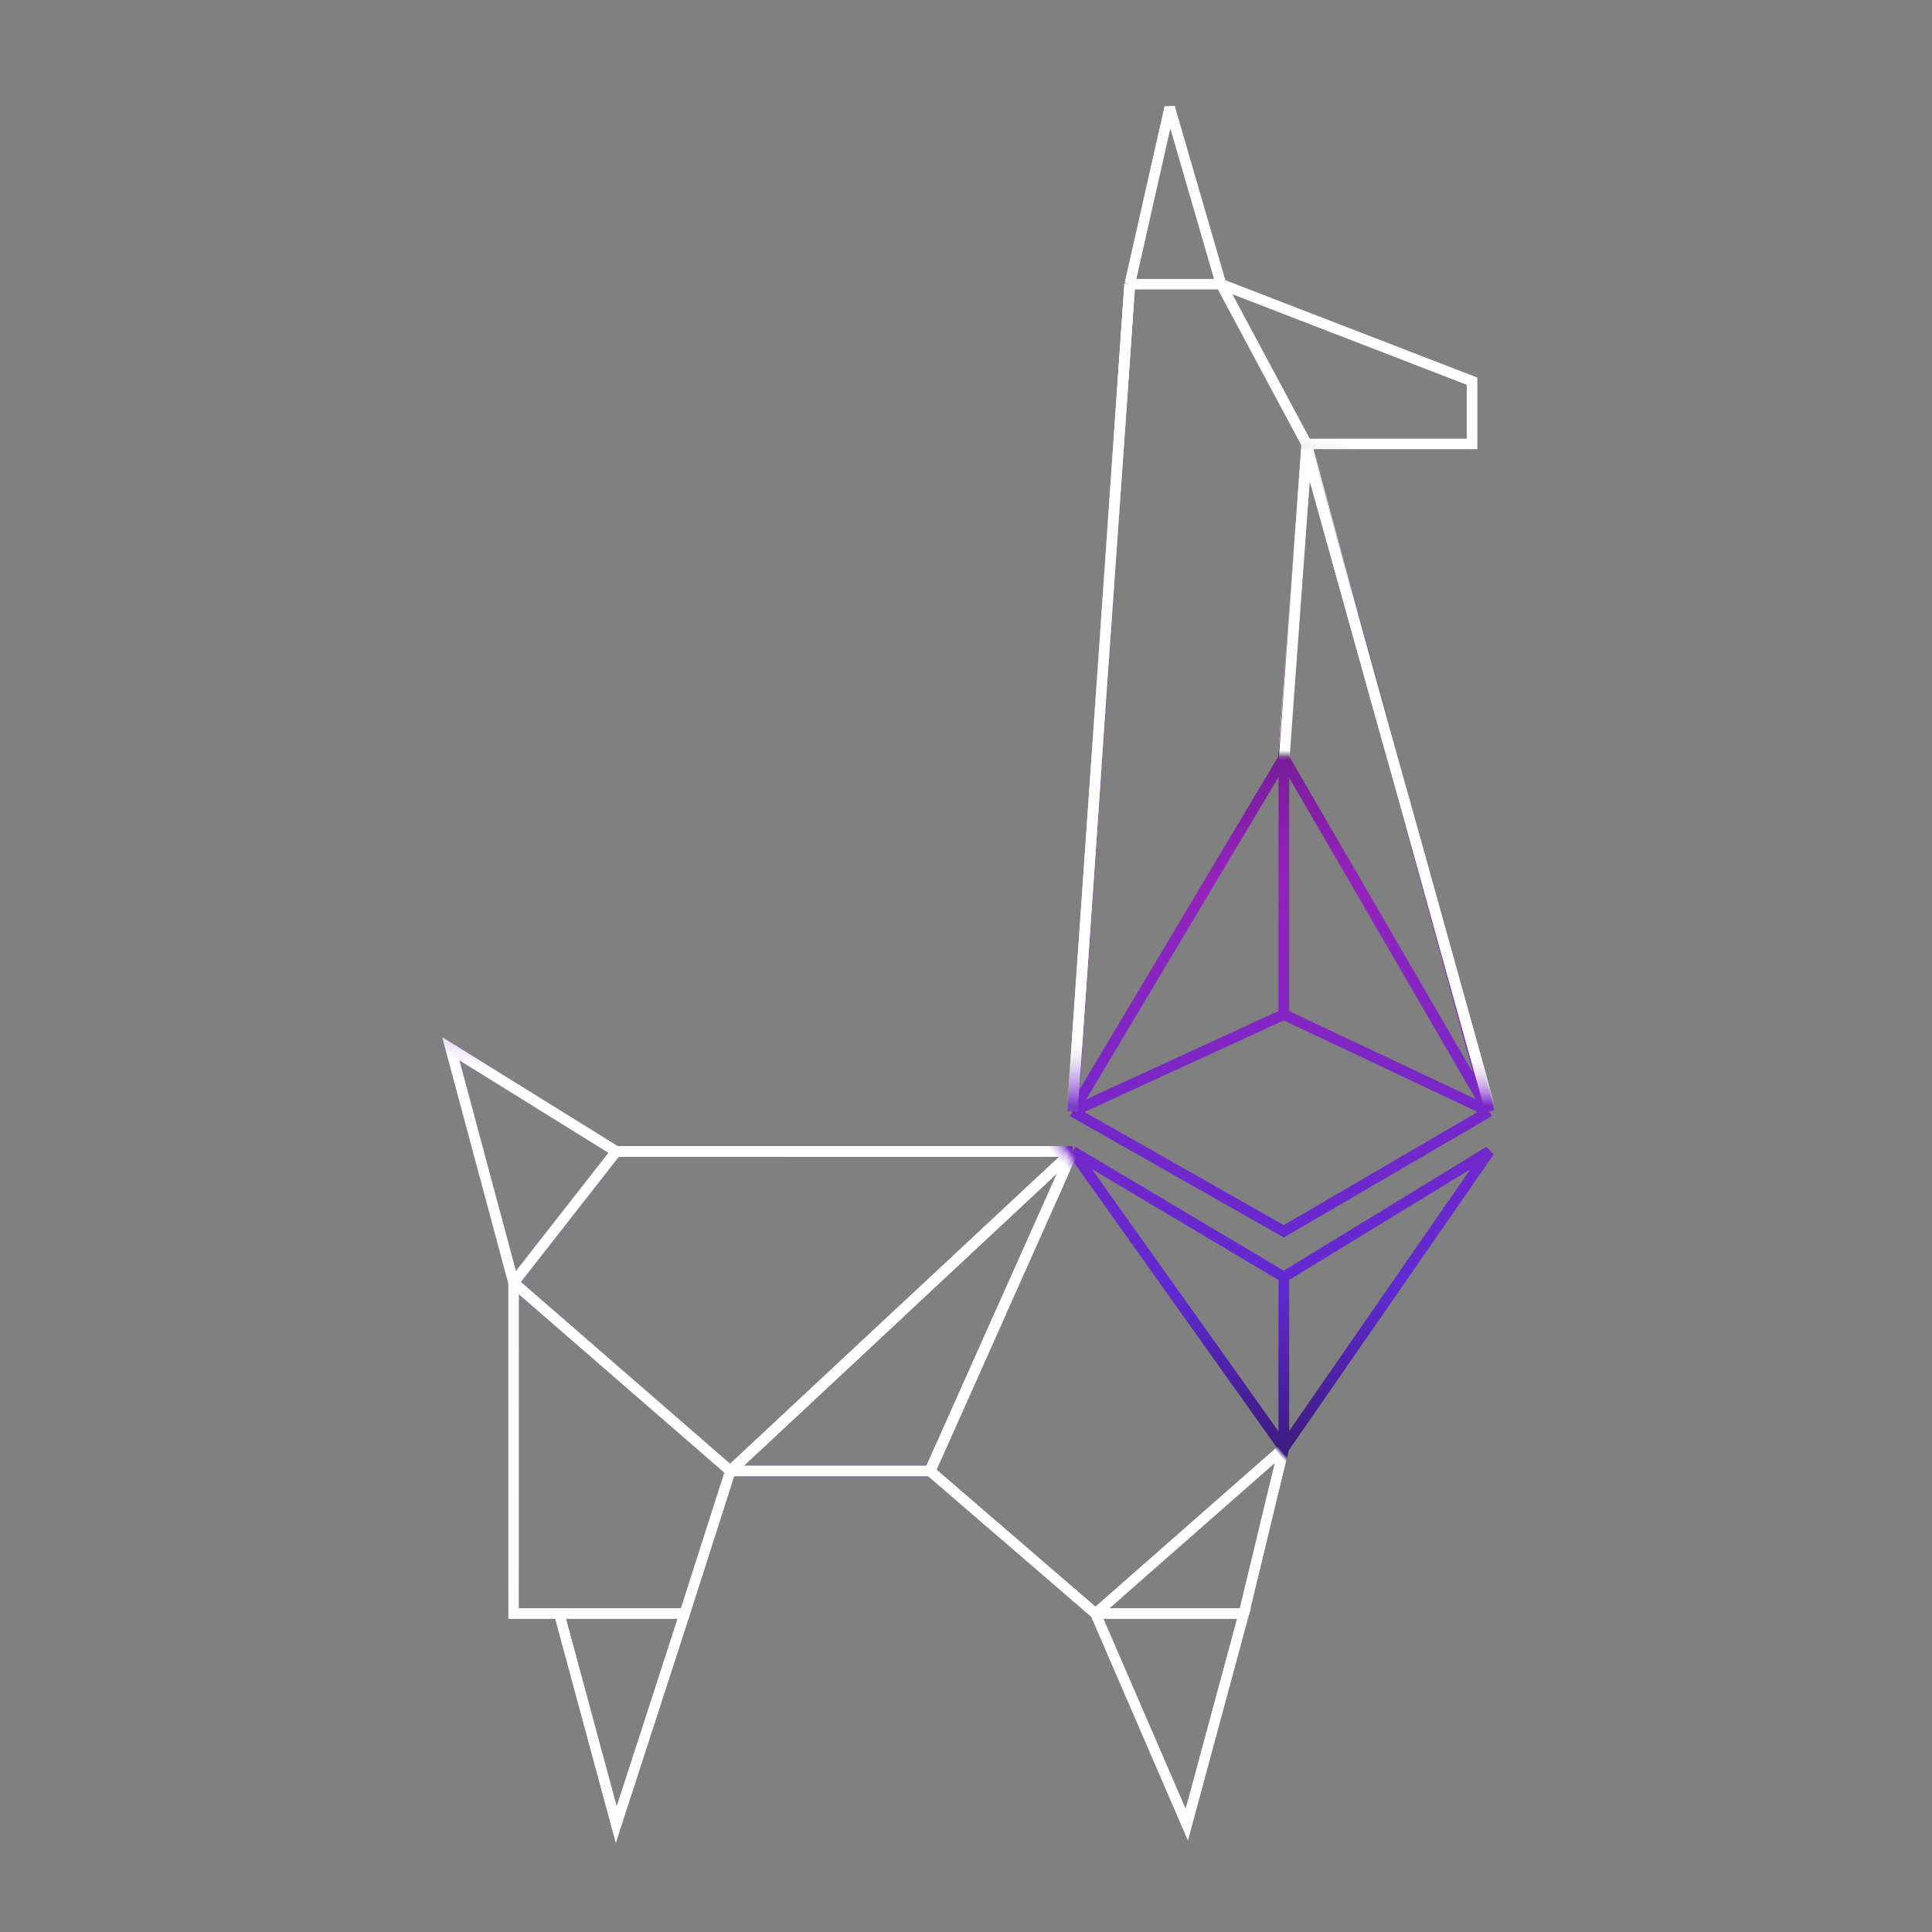 <svg width="180" height="180" viewBox="0 0 180 180" fill="none" xmlns="http://www.w3.org/2000/svg">
<rect x="0" y="0" width="180" height="180" fill="#808080" stroke="none"/>
<path d="M47.847 119.502L42 97.708L57.415 107.276M47.847 119.502L57.415 107.276M47.847 119.502L68.046 137.043M47.847 119.502V150.332H52.1M57.415 107.276H99.94M99.94 107.276L68.046 137.043M99.94 107.276L86.651 137.043M99.94 107.276L119.608 118.97M99.94 107.276L119.608 134.917M68.046 137.043L63.794 150.332M68.046 137.043H86.651M63.794 150.332H52.1M63.794 150.332L57.415 170L52.1 150.332M86.651 137.043L102.066 150.332M102.066 150.332L110.571 170L115.887 150.332M102.066 150.332H115.887M102.066 150.332L119.608 134.917M115.887 150.332L119.608 134.917M119.608 134.917L138.744 107.276L119.608 118.97M119.608 134.917V118.97M105.256 26.478H113.761M105.256 26.478L108.977 10L113.761 26.478M105.256 26.478L99.94 103.555M113.761 26.478L137.149 35.515V41.362H121.734M113.761 26.478L121.734 41.362M119.608 70.598L99.94 103.555M119.608 70.598V94.518M119.608 70.598L138.744 103.555M119.608 70.598L121.734 41.362M99.94 103.555L119.608 94.518M99.94 103.555L119.608 114.718L138.744 103.555M119.608 94.518L138.744 103.555M138.744 103.555L121.734 41.362" stroke="url(#paint0_linear_78_853)"/>
<path d="M105.256 26.479L99.94 103.023" stroke="url(#paint1_linear_78_853)"/>
<path d="M121.734 41.894L138.744 103.023" stroke="url(#paint2_linear_78_853)"/>
<path d="M121.734 41.894L119.608 70.066" stroke="url(#paint3_linear_78_853)"/>
<path d="M57.415 107.276H99.409" stroke="url(#paint4_linear_78_853)"/>
<path d="M68.046 137.043L99.94 107.276" stroke="url(#paint5_linear_78_853)"/>
<path d="M86.651 137.043L99.94 107.276" stroke="url(#paint6_linear_78_853)"/>
<path d="M47.847 119.502L42 97.708L57.415 107.276M47.847 119.502L57.415 107.276M47.847 119.502L68.046 137.043M47.847 119.502V150.332H52.1M57.415 107.276H78.678M68.046 137.043L63.794 150.332M68.046 137.043H86.651M68.046 137.043L83.993 122.159M63.794 150.332H52.1M63.794 150.332L57.415 170L52.1 150.332M86.651 137.043L102.066 150.332M86.651 137.043L93.296 122.159M102.066 150.332L110.571 170L115.887 150.332H102.066ZM105.256 26.478H113.761M105.256 26.478L108.977 10L113.761 26.478M105.256 26.478L99.94 103.555M113.761 26.478L137.149 35.515V41.362H121.734M113.761 26.478L121.734 41.362M119.608 70.598L121.734 41.362M138.744 103.555L121.734 41.362" stroke="url(#paint7_linear_78_853)"/>
<path d="M105.256 26.479L99.94 103.023" stroke="url(#paint8_linear_78_853)"/>
<path d="M121.734 41.894L138.744 103.023" stroke="url(#paint9_linear_78_853)"/>
<path d="M121.734 41.894L119.608 71.129" stroke="url(#paint10_linear_78_853)"/>
<path d="M68.046 137.043L99.94 107.276M99.94 107.276L86.651 137.043M99.94 107.276H57.415" stroke="url(#paint11_linear_78_853)"/>
<path d="M115.887 150.332L119.608 134.917L102.066 150.332" stroke="url(#paint12_linear_78_853)"/>
<defs>
<linearGradient id="paint0_linear_78_853" x1="118.545" y1="46.146" x2="119.608" y2="151.927" gradientUnits="userSpaceOnUse">
<stop stop-color="#3C114B"/>
<stop offset="0.339" stop-color="#9423BC"/>
<stop offset="0.698" stop-color="#602AD2"/>
<stop offset="1" stop-color="#140C25"/>
</linearGradient>
<linearGradient id="paint1_linear_78_853" x1="102.598" y1="26.479" x2="102.598" y2="103.023" gradientUnits="userSpaceOnUse">
<stop offset="0.918" stop-color="white"/>
<stop offset="1" stop-color="white" stop-opacity="0"/>
</linearGradient>
<linearGradient id="paint2_linear_78_853" x1="130.239" y1="41.894" x2="130.239" y2="103.023" gradientUnits="userSpaceOnUse">
<stop offset="0.918" stop-color="white"/>
<stop offset="1" stop-color="white" stop-opacity="0"/>
</linearGradient>
<linearGradient id="paint3_linear_78_853" x1="120.671" y1="41.894" x2="120.671" y2="70.066" gradientUnits="userSpaceOnUse">
<stop offset="0.918" stop-color="white"/>
<stop offset="1" stop-color="white" stop-opacity="0"/>
</linearGradient>
<linearGradient id="paint4_linear_78_853" x1="57.415" y1="107.276" x2="99.94" y2="107.276" gradientUnits="userSpaceOnUse">
<stop offset="0.918" stop-color="white"/>
<stop offset="1" stop-color="white" stop-opacity="0"/>
</linearGradient>
<linearGradient id="paint5_linear_78_853" x1="68.047" y1="137.044" x2="99.94" y2="107.276" gradientUnits="userSpaceOnUse">
<stop offset="0.911" stop-color="white"/>
<stop offset="1" stop-color="white" stop-opacity="0"/>
</linearGradient>
<linearGradient id="paint6_linear_78_853" x1="86.652" y1="137.045" x2="107.933" y2="129.029" gradientUnits="userSpaceOnUse">
<stop offset="0.915" stop-color="white"/>
<stop offset="1" stop-color="white" stop-opacity="0"/>
</linearGradient>
<linearGradient id="paint7_linear_78_853" x1="152.565" y1="49.867" x2="115.887" y2="165.216" gradientUnits="userSpaceOnUse">
<stop stop-color="white"/>
<stop offset="0.241" stop-color="#3C114B"/>
<stop offset="0.358" stop-color="#9423BC" stop-opacity="0"/>
<stop offset="0.499" stop-color="#5423BC" stop-opacity="0"/>
<stop offset="0.661" stop-color="white"/>
<stop offset="1" stop-color="white"/>
</linearGradient>
<linearGradient id="paint8_linear_78_853" x1="102.598" y1="26.479" x2="102.598" y2="103.023" gradientUnits="userSpaceOnUse">
<stop offset="0.918" stop-color="white"/>
<stop offset="1" stop-color="white" stop-opacity="0"/>
</linearGradient>
<linearGradient id="paint9_linear_78_853" x1="130.239" y1="41.894" x2="130.239" y2="103.023" gradientUnits="userSpaceOnUse">
<stop offset="0.918" stop-color="white"/>
<stop offset="1" stop-color="white" stop-opacity="0"/>
</linearGradient>
<linearGradient id="paint10_linear_78_853" x1="120.671" y1="41.894" x2="120.14" y2="75.382" gradientUnits="userSpaceOnUse">
<stop offset="0.837" stop-color="white"/>
<stop offset="0.862" stop-color="white" stop-opacity="0"/>
</linearGradient>
<linearGradient id="paint11_linear_78_853" x1="68.047" y1="137.044" x2="99.941" y2="107.276" gradientUnits="userSpaceOnUse">
<stop offset="0.966" stop-color="white"/>
<stop offset="0.998" stop-color="white" stop-opacity="0"/>
</linearGradient>
<linearGradient id="paint12_linear_78_853" x1="102.596" y1="150.33" x2="119.667" y2="134.982" gradientUnits="userSpaceOnUse">
<stop offset="0.968" stop-color="white"/>
<stop offset="0.987" stop-color="white" stop-opacity="0"/>
</linearGradient>
</defs>
</svg>
